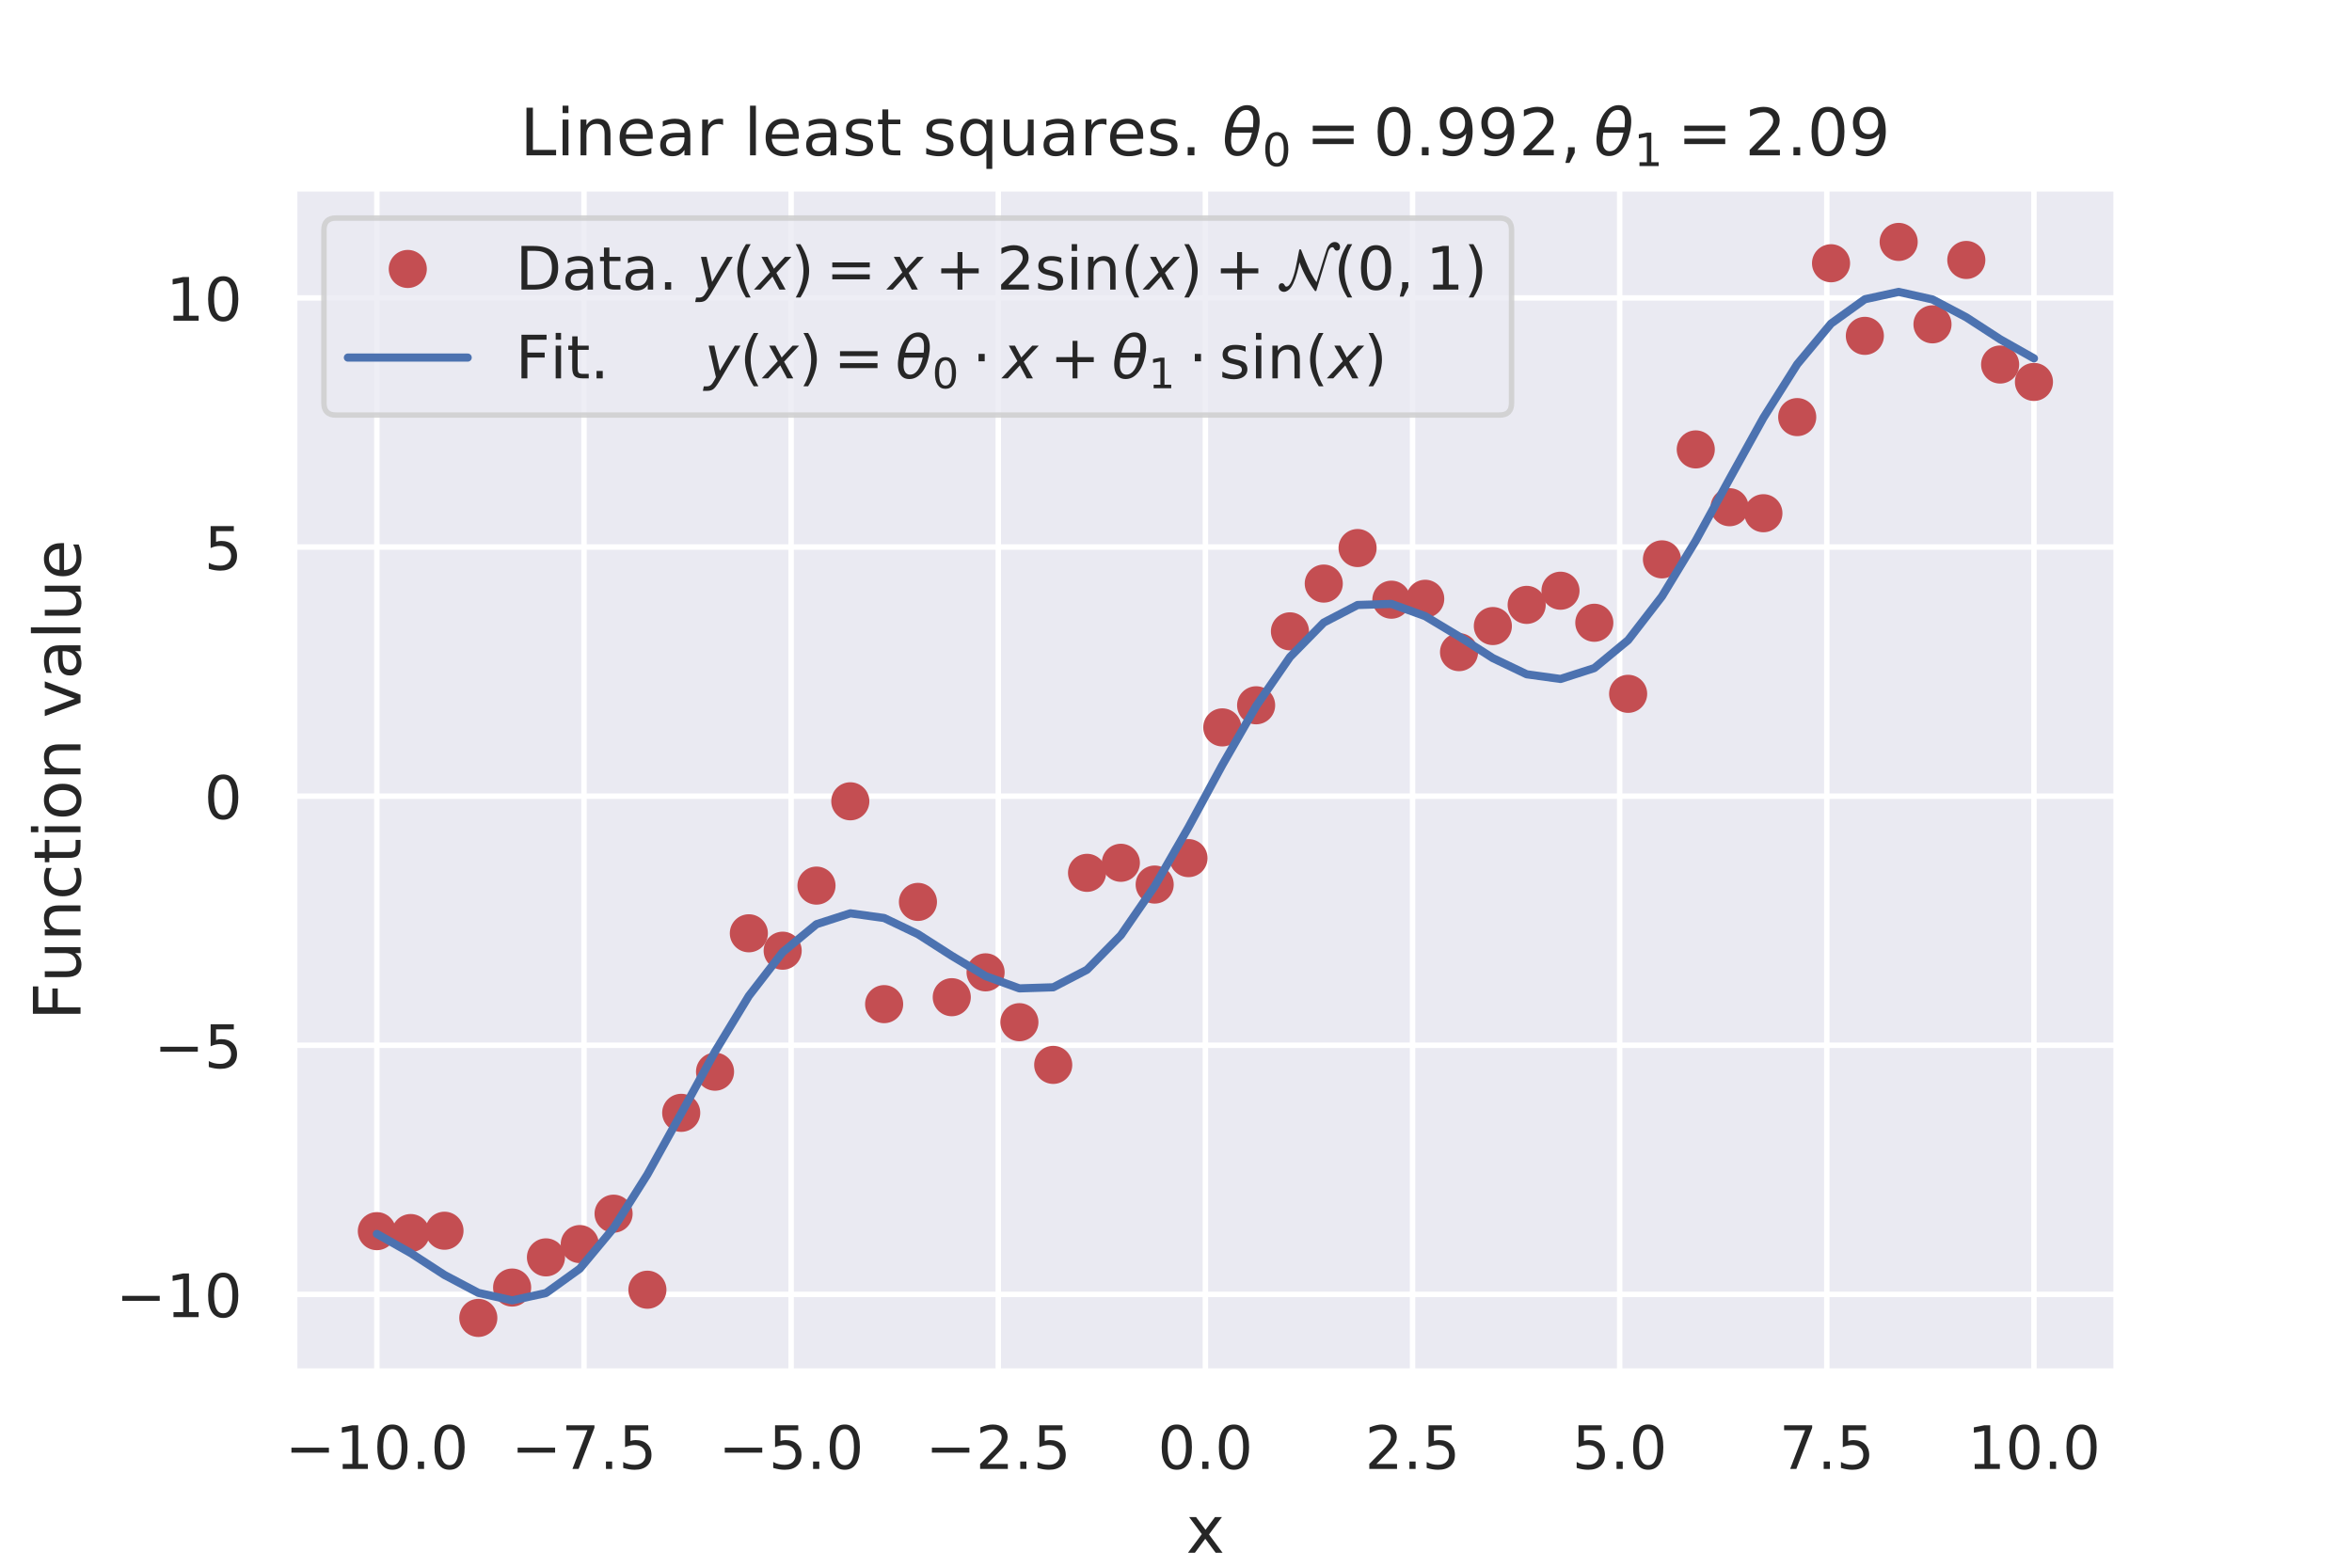 <?xml version="1.0" encoding="utf-8" standalone="no"?>
<!DOCTYPE svg PUBLIC "-//W3C//DTD SVG 1.1//EN"
  "http://www.w3.org/Graphics/SVG/1.1/DTD/svg11.dtd">
<!-- Created with matplotlib (https://matplotlib.org/) -->
<svg height="288pt" version="1.1" viewBox="0 0 432 288" width="432pt" xmlns="http://www.w3.org/2000/svg" xmlns:xlink="http://www.w3.org/1999/xlink">
 <defs>
  <style type="text/css">
*{stroke-linecap:butt;stroke-linejoin:round;}
  </style>
 </defs>
 <g id="figure_1">
  <g id="patch_1">
   <path d="M 0 288 
L 432 288 
L 432 0 
L 0 0 
z
" style="fill:#ffffff;"/>
  </g>
  <g id="axes_1">
   <g id="patch_2">
    <path d="M 54 252 
L 388.8 252 
L 388.8 34.56 
L 54 34.56 
z
" style="fill:#eaeaf2;"/>
   </g>
   <g id="matplotlib.axis_1">
    <g id="xtick_1">
     <g id="line2d_1">
      <path clip-path="url(#pa5b0adf7f6)" d="M 69.218 252 
L 69.218 34.56 
" style="fill:none;stroke:#ffffff;stroke-linecap:round;"/>
     </g>
     <g id="text_1">
      <!-- −10.0 -->
      <defs>
       <path d="M 10.594 35.5 
L 73.188 35.5 
L 73.188 27.203 
L 10.594 27.203 
z
" id="DejaVuSans-8722"/>
       <path d="M 12.406 8.297 
L 28.516 8.297 
L 28.516 63.922 
L 10.984 60.406 
L 10.984 69.391 
L 28.422 72.906 
L 38.281 72.906 
L 38.281 8.297 
L 54.391 8.297 
L 54.391 0 
L 12.406 0 
z
" id="DejaVuSans-49"/>
       <path d="M 31.781 66.406 
Q 24.172 66.406 20.328 58.906 
Q 16.5 51.422 16.5 36.375 
Q 16.5 21.391 20.328 13.891 
Q 24.172 6.391 31.781 6.391 
Q 39.453 6.391 43.281 13.891 
Q 47.125 21.391 47.125 36.375 
Q 47.125 51.422 43.281 58.906 
Q 39.453 66.406 31.781 66.406 
z
M 31.781 74.219 
Q 44.047 74.219 50.516 64.516 
Q 56.984 54.828 56.984 36.375 
Q 56.984 17.969 50.516 8.266 
Q 44.047 -1.422 31.781 -1.422 
Q 19.531 -1.422 13.062 8.266 
Q 6.594 17.969 6.594 36.375 
Q 6.594 54.828 13.062 64.516 
Q 19.531 74.219 31.781 74.219 
z
" id="DejaVuSans-48"/>
       <path d="M 10.688 12.406 
L 21 12.406 
L 21 0 
L 10.688 0 
z
" id="DejaVuSans-46"/>
      </defs>
      <g style="fill:#262626;" transform="translate(52.363 269.858)scale(0.11 -0.11)">
       <use xlink:href="#DejaVuSans-8722"/>
       <use x="83.789" xlink:href="#DejaVuSans-49"/>
       <use x="147.412" xlink:href="#DejaVuSans-48"/>
       <use x="211.035" xlink:href="#DejaVuSans-46"/>
       <use x="242.822" xlink:href="#DejaVuSans-48"/>
      </g>
     </g>
    </g>
    <g id="xtick_2">
     <g id="line2d_2">
      <path clip-path="url(#pa5b0adf7f6)" d="M 107.264 252 
L 107.264 34.56 
" style="fill:none;stroke:#ffffff;stroke-linecap:round;"/>
     </g>
     <g id="text_2">
      <!-- −7.5 -->
      <defs>
       <path d="M 8.203 72.906 
L 55.078 72.906 
L 55.078 68.703 
L 28.609 0 
L 18.312 0 
L 43.219 64.594 
L 8.203 64.594 
z
" id="DejaVuSans-55"/>
       <path d="M 10.797 72.906 
L 49.516 72.906 
L 49.516 64.594 
L 19.828 64.594 
L 19.828 46.734 
Q 21.969 47.469 24.109 47.828 
Q 26.266 48.188 28.422 48.188 
Q 40.625 48.188 47.75 41.5 
Q 54.891 34.812 54.891 23.391 
Q 54.891 11.625 47.562 5.094 
Q 40.234 -1.422 26.906 -1.422 
Q 22.312 -1.422 17.547 -0.641 
Q 12.797 0.141 7.719 1.703 
L 7.719 11.625 
Q 12.109 9.234 16.797 8.062 
Q 21.484 6.891 26.703 6.891 
Q 35.156 6.891 40.078 11.328 
Q 45.016 15.766 45.016 23.391 
Q 45.016 31 40.078 35.438 
Q 35.156 39.891 26.703 39.891 
Q 22.75 39.891 18.812 39.016 
Q 14.891 38.141 10.797 36.281 
z
" id="DejaVuSans-53"/>
      </defs>
      <g style="fill:#262626;" transform="translate(93.908 269.858)scale(0.11 -0.11)">
       <use xlink:href="#DejaVuSans-8722"/>
       <use x="83.789" xlink:href="#DejaVuSans-55"/>
       <use x="147.412" xlink:href="#DejaVuSans-46"/>
       <use x="179.199" xlink:href="#DejaVuSans-53"/>
      </g>
     </g>
    </g>
    <g id="xtick_3">
     <g id="line2d_3">
      <path clip-path="url(#pa5b0adf7f6)" d="M 145.309 252 
L 145.309 34.56 
" style="fill:none;stroke:#ffffff;stroke-linecap:round;"/>
     </g>
     <g id="text_3">
      <!-- −5.0 -->
      <g style="fill:#262626;" transform="translate(131.954 269.858)scale(0.11 -0.11)">
       <use xlink:href="#DejaVuSans-8722"/>
       <use x="83.789" xlink:href="#DejaVuSans-53"/>
       <use x="147.412" xlink:href="#DejaVuSans-46"/>
       <use x="179.199" xlink:href="#DejaVuSans-48"/>
      </g>
     </g>
    </g>
    <g id="xtick_4">
     <g id="line2d_4">
      <path clip-path="url(#pa5b0adf7f6)" d="M 183.355 252 
L 183.355 34.56 
" style="fill:none;stroke:#ffffff;stroke-linecap:round;"/>
     </g>
     <g id="text_4">
      <!-- −2.5 -->
      <defs>
       <path d="M 19.188 8.297 
L 53.609 8.297 
L 53.609 0 
L 7.328 0 
L 7.328 8.297 
Q 12.938 14.109 22.625 23.891 
Q 32.328 33.688 34.812 36.531 
Q 39.547 41.844 41.422 45.531 
Q 43.312 49.219 43.312 52.781 
Q 43.312 58.594 39.234 62.25 
Q 35.156 65.922 28.609 65.922 
Q 23.969 65.922 18.812 64.312 
Q 13.672 62.703 7.812 59.422 
L 7.812 69.391 
Q 13.766 71.781 18.938 73 
Q 24.125 74.219 28.422 74.219 
Q 39.75 74.219 46.484 68.547 
Q 53.219 62.891 53.219 53.422 
Q 53.219 48.922 51.531 44.891 
Q 49.859 40.875 45.406 35.406 
Q 44.188 33.984 37.641 27.219 
Q 31.109 20.453 19.188 8.297 
z
" id="DejaVuSans-50"/>
      </defs>
      <g style="fill:#262626;" transform="translate(169.999 269.858)scale(0.11 -0.11)">
       <use xlink:href="#DejaVuSans-8722"/>
       <use x="83.789" xlink:href="#DejaVuSans-50"/>
       <use x="147.412" xlink:href="#DejaVuSans-46"/>
       <use x="179.199" xlink:href="#DejaVuSans-53"/>
      </g>
     </g>
    </g>
    <g id="xtick_5">
     <g id="line2d_5">
      <path clip-path="url(#pa5b0adf7f6)" d="M 221.4 252 
L 221.4 34.56 
" style="fill:none;stroke:#ffffff;stroke-linecap:round;"/>
     </g>
     <g id="text_5">
      <!-- 0.0 -->
      <g style="fill:#262626;" transform="translate(212.653 269.858)scale(0.11 -0.11)">
       <use xlink:href="#DejaVuSans-48"/>
       <use x="63.623" xlink:href="#DejaVuSans-46"/>
       <use x="95.41" xlink:href="#DejaVuSans-48"/>
      </g>
     </g>
    </g>
    <g id="xtick_6">
     <g id="line2d_6">
      <path clip-path="url(#pa5b0adf7f6)" d="M 259.445 252 
L 259.445 34.56 
" style="fill:none;stroke:#ffffff;stroke-linecap:round;"/>
     </g>
     <g id="text_6">
      <!-- 2.5 -->
      <g style="fill:#262626;" transform="translate(250.699 269.858)scale(0.11 -0.11)">
       <use xlink:href="#DejaVuSans-50"/>
       <use x="63.623" xlink:href="#DejaVuSans-46"/>
       <use x="95.41" xlink:href="#DejaVuSans-53"/>
      </g>
     </g>
    </g>
    <g id="xtick_7">
     <g id="line2d_7">
      <path clip-path="url(#pa5b0adf7f6)" d="M 297.491 252 
L 297.491 34.56 
" style="fill:none;stroke:#ffffff;stroke-linecap:round;"/>
     </g>
     <g id="text_7">
      <!-- 5.0 -->
      <g style="fill:#262626;" transform="translate(288.744 269.858)scale(0.11 -0.11)">
       <use xlink:href="#DejaVuSans-53"/>
       <use x="63.623" xlink:href="#DejaVuSans-46"/>
       <use x="95.41" xlink:href="#DejaVuSans-48"/>
      </g>
     </g>
    </g>
    <g id="xtick_8">
     <g id="line2d_8">
      <path clip-path="url(#pa5b0adf7f6)" d="M 335.536 252 
L 335.536 34.56 
" style="fill:none;stroke:#ffffff;stroke-linecap:round;"/>
     </g>
     <g id="text_8">
      <!-- 7.5 -->
      <g style="fill:#262626;" transform="translate(326.79 269.858)scale(0.11 -0.11)">
       <use xlink:href="#DejaVuSans-55"/>
       <use x="63.623" xlink:href="#DejaVuSans-46"/>
       <use x="95.41" xlink:href="#DejaVuSans-53"/>
      </g>
     </g>
    </g>
    <g id="xtick_9">
     <g id="line2d_9">
      <path clip-path="url(#pa5b0adf7f6)" d="M 373.582 252 
L 373.582 34.56 
" style="fill:none;stroke:#ffffff;stroke-linecap:round;"/>
     </g>
     <g id="text_9">
      <!-- 10.0 -->
      <g style="fill:#262626;" transform="translate(361.336 269.858)scale(0.11 -0.11)">
       <use xlink:href="#DejaVuSans-49"/>
       <use x="63.623" xlink:href="#DejaVuSans-48"/>
       <use x="127.246" xlink:href="#DejaVuSans-46"/>
       <use x="159.033" xlink:href="#DejaVuSans-48"/>
      </g>
     </g>
    </g>
    <g id="text_10">
     <!-- x -->
     <defs>
      <path d="M 54.891 54.688 
L 35.109 28.078 
L 55.906 0 
L 45.312 0 
L 29.391 21.484 
L 13.484 0 
L 2.875 0 
L 24.125 28.609 
L 4.688 54.688 
L 15.281 54.688 
L 29.781 35.203 
L 44.281 54.688 
z
" id="DejaVuSans-120"/>
     </defs>
     <g style="fill:#262626;" transform="translate(217.849 285.264)scale(0.12 -0.12)">
      <use xlink:href="#DejaVuSans-120"/>
     </g>
    </g>
   </g>
   <g id="matplotlib.axis_2">
    <g id="ytick_1">
     <g id="line2d_10">
      <path clip-path="url(#pa5b0adf7f6)" d="M 54 237.789 
L 388.8 237.789 
" style="fill:none;stroke:#ffffff;stroke-linecap:round;"/>
     </g>
     <g id="text_11">
      <!-- −10 -->
      <g style="fill:#262626;" transform="translate(21.285 241.968)scale(0.11 -0.11)">
       <use xlink:href="#DejaVuSans-8722"/>
       <use x="83.789" xlink:href="#DejaVuSans-49"/>
       <use x="147.412" xlink:href="#DejaVuSans-48"/>
      </g>
     </g>
    </g>
    <g id="ytick_2">
     <g id="line2d_11">
      <path clip-path="url(#pa5b0adf7f6)" d="M 54 192.025 
L 388.8 192.025 
" style="fill:none;stroke:#ffffff;stroke-linecap:round;"/>
     </g>
     <g id="text_12">
      <!-- −5 -->
      <g style="fill:#262626;" transform="translate(28.284 196.204)scale(0.11 -0.11)">
       <use xlink:href="#DejaVuSans-8722"/>
       <use x="83.789" xlink:href="#DejaVuSans-53"/>
      </g>
     </g>
    </g>
    <g id="ytick_3">
     <g id="line2d_12">
      <path clip-path="url(#pa5b0adf7f6)" d="M 54 146.26 
L 388.8 146.26 
" style="fill:none;stroke:#ffffff;stroke-linecap:round;"/>
     </g>
     <g id="text_13">
      <!-- 0 -->
      <g style="fill:#262626;" transform="translate(37.501 150.439)scale(0.11 -0.11)">
       <use xlink:href="#DejaVuSans-48"/>
      </g>
     </g>
    </g>
    <g id="ytick_4">
     <g id="line2d_13">
      <path clip-path="url(#pa5b0adf7f6)" d="M 54 100.496 
L 388.8 100.496 
" style="fill:none;stroke:#ffffff;stroke-linecap:round;"/>
     </g>
     <g id="text_14">
      <!-- 5 -->
      <g style="fill:#262626;" transform="translate(37.501 104.675)scale(0.11 -0.11)">
       <use xlink:href="#DejaVuSans-53"/>
      </g>
     </g>
    </g>
    <g id="ytick_5">
     <g id="line2d_14">
      <path clip-path="url(#pa5b0adf7f6)" d="M 54 54.732 
L 388.8 54.732 
" style="fill:none;stroke:#ffffff;stroke-linecap:round;"/>
     </g>
     <g id="text_15">
      <!-- 10 -->
      <g style="fill:#262626;" transform="translate(30.503 58.911)scale(0.11 -0.11)">
       <use xlink:href="#DejaVuSans-49"/>
       <use x="63.623" xlink:href="#DejaVuSans-48"/>
      </g>
     </g>
    </g>
    <g id="text_16">
     <!-- Function value -->
     <defs>
      <path d="M 9.812 72.906 
L 51.703 72.906 
L 51.703 64.594 
L 19.672 64.594 
L 19.672 43.109 
L 48.578 43.109 
L 48.578 34.812 
L 19.672 34.812 
L 19.672 0 
L 9.812 0 
z
" id="DejaVuSans-70"/>
      <path d="M 8.5 21.578 
L 8.5 54.688 
L 17.484 54.688 
L 17.484 21.922 
Q 17.484 14.156 20.5 10.266 
Q 23.531 6.391 29.594 6.391 
Q 36.859 6.391 41.078 11.031 
Q 45.312 15.672 45.312 23.688 
L 45.312 54.688 
L 54.297 54.688 
L 54.297 0 
L 45.312 0 
L 45.312 8.406 
Q 42.047 3.422 37.719 1 
Q 33.406 -1.422 27.688 -1.422 
Q 18.266 -1.422 13.375 4.438 
Q 8.5 10.297 8.5 21.578 
z
M 31.109 56 
z
" id="DejaVuSans-117"/>
      <path d="M 54.891 33.016 
L 54.891 0 
L 45.906 0 
L 45.906 32.719 
Q 45.906 40.484 42.875 44.328 
Q 39.844 48.188 33.797 48.188 
Q 26.516 48.188 22.312 43.547 
Q 18.109 38.922 18.109 30.906 
L 18.109 0 
L 9.078 0 
L 9.078 54.688 
L 18.109 54.688 
L 18.109 46.188 
Q 21.344 51.125 25.703 53.562 
Q 30.078 56 35.797 56 
Q 45.219 56 50.047 50.172 
Q 54.891 44.344 54.891 33.016 
z
" id="DejaVuSans-110"/>
      <path d="M 48.781 52.594 
L 48.781 44.188 
Q 44.969 46.297 41.141 47.344 
Q 37.312 48.391 33.406 48.391 
Q 24.656 48.391 19.812 42.844 
Q 14.984 37.312 14.984 27.297 
Q 14.984 17.281 19.812 11.734 
Q 24.656 6.203 33.406 6.203 
Q 37.312 6.203 41.141 7.25 
Q 44.969 8.297 48.781 10.406 
L 48.781 2.094 
Q 45.016 0.344 40.984 -0.531 
Q 36.969 -1.422 32.422 -1.422 
Q 20.062 -1.422 12.781 6.344 
Q 5.516 14.109 5.516 27.297 
Q 5.516 40.672 12.859 48.328 
Q 20.219 56 33.016 56 
Q 37.156 56 41.109 55.141 
Q 45.062 54.297 48.781 52.594 
z
" id="DejaVuSans-99"/>
      <path d="M 18.312 70.219 
L 18.312 54.688 
L 36.812 54.688 
L 36.812 47.703 
L 18.312 47.703 
L 18.312 18.016 
Q 18.312 11.328 20.141 9.422 
Q 21.969 7.516 27.594 7.516 
L 36.812 7.516 
L 36.812 0 
L 27.594 0 
Q 17.188 0 13.234 3.875 
Q 9.281 7.766 9.281 18.016 
L 9.281 47.703 
L 2.688 47.703 
L 2.688 54.688 
L 9.281 54.688 
L 9.281 70.219 
z
" id="DejaVuSans-116"/>
      <path d="M 9.422 54.688 
L 18.406 54.688 
L 18.406 0 
L 9.422 0 
z
M 9.422 75.984 
L 18.406 75.984 
L 18.406 64.594 
L 9.422 64.594 
z
" id="DejaVuSans-105"/>
      <path d="M 30.609 48.391 
Q 23.391 48.391 19.188 42.75 
Q 14.984 37.109 14.984 27.297 
Q 14.984 17.484 19.156 11.844 
Q 23.344 6.203 30.609 6.203 
Q 37.797 6.203 41.984 11.859 
Q 46.188 17.531 46.188 27.297 
Q 46.188 37.016 41.984 42.703 
Q 37.797 48.391 30.609 48.391 
z
M 30.609 56 
Q 42.328 56 49.016 48.375 
Q 55.719 40.766 55.719 27.297 
Q 55.719 13.875 49.016 6.219 
Q 42.328 -1.422 30.609 -1.422 
Q 18.844 -1.422 12.172 6.219 
Q 5.516 13.875 5.516 27.297 
Q 5.516 40.766 12.172 48.375 
Q 18.844 56 30.609 56 
z
" id="DejaVuSans-111"/>
      <path id="DejaVuSans-32"/>
      <path d="M 2.984 54.688 
L 12.5 54.688 
L 29.594 8.797 
L 46.688 54.688 
L 56.203 54.688 
L 35.688 0 
L 23.484 0 
z
" id="DejaVuSans-118"/>
      <path d="M 34.281 27.484 
Q 23.391 27.484 19.188 25 
Q 14.984 22.516 14.984 16.5 
Q 14.984 11.719 18.141 8.906 
Q 21.297 6.109 26.703 6.109 
Q 34.188 6.109 38.703 11.406 
Q 43.219 16.703 43.219 25.484 
L 43.219 27.484 
z
M 52.203 31.203 
L 52.203 0 
L 43.219 0 
L 43.219 8.297 
Q 40.141 3.328 35.547 0.953 
Q 30.953 -1.422 24.312 -1.422 
Q 15.922 -1.422 10.953 3.297 
Q 6 8.016 6 15.922 
Q 6 25.141 12.172 29.828 
Q 18.359 34.516 30.609 34.516 
L 43.219 34.516 
L 43.219 35.406 
Q 43.219 41.609 39.141 45 
Q 35.062 48.391 27.688 48.391 
Q 23 48.391 18.547 47.266 
Q 14.109 46.141 10.016 43.891 
L 10.016 52.203 
Q 14.938 54.109 19.578 55.047 
Q 24.219 56 28.609 56 
Q 40.484 56 46.344 49.844 
Q 52.203 43.703 52.203 31.203 
z
" id="DejaVuSans-97"/>
      <path d="M 9.422 75.984 
L 18.406 75.984 
L 18.406 0 
L 9.422 0 
z
" id="DejaVuSans-108"/>
      <path d="M 56.203 29.594 
L 56.203 25.203 
L 14.891 25.203 
Q 15.484 15.922 20.484 11.062 
Q 25.484 6.203 34.422 6.203 
Q 39.594 6.203 44.453 7.469 
Q 49.312 8.734 54.109 11.281 
L 54.109 2.781 
Q 49.266 0.734 44.188 -0.344 
Q 39.109 -1.422 33.891 -1.422 
Q 20.797 -1.422 13.156 6.188 
Q 5.516 13.812 5.516 26.812 
Q 5.516 40.234 12.766 48.109 
Q 20.016 56 32.328 56 
Q 43.359 56 49.781 48.891 
Q 56.203 41.797 56.203 29.594 
z
M 47.219 32.234 
Q 47.125 39.594 43.094 43.984 
Q 39.062 48.391 32.422 48.391 
Q 24.906 48.391 20.391 44.141 
Q 15.875 39.891 15.188 32.172 
z
" id="DejaVuSans-101"/>
     </defs>
     <g style="fill:#262626;" transform="translate(14.789 187.419)rotate(-90)scale(0.12 -0.12)">
      <use xlink:href="#DejaVuSans-70"/>
      <use x="57.441" xlink:href="#DejaVuSans-117"/>
      <use x="120.82" xlink:href="#DejaVuSans-110"/>
      <use x="184.199" xlink:href="#DejaVuSans-99"/>
      <use x="239.18" xlink:href="#DejaVuSans-116"/>
      <use x="278.389" xlink:href="#DejaVuSans-105"/>
      <use x="306.172" xlink:href="#DejaVuSans-111"/>
      <use x="367.354" xlink:href="#DejaVuSans-110"/>
      <use x="430.732" xlink:href="#DejaVuSans-32"/>
      <use x="462.52" xlink:href="#DejaVuSans-118"/>
      <use x="521.699" xlink:href="#DejaVuSans-97"/>
      <use x="582.979" xlink:href="#DejaVuSans-108"/>
      <use x="610.762" xlink:href="#DejaVuSans-117"/>
      <use x="674.141" xlink:href="#DejaVuSans-101"/>
     </g>
    </g>
   </g>
   <g id="line2d_15">
    <defs>
     <path d="M 0 3 
C 0.796 3 1.559 2.684 2.121 2.121 
C 2.684 1.559 3 0.796 3 0 
C 3 -0.796 2.684 -1.559 2.121 -2.121 
C 1.559 -2.684 0.796 -3 0 -3 
C -0.796 -3 -1.559 -2.684 -2.121 -2.121 
C -2.684 -1.559 -3 -0.796 -3 0 
C -3 0.796 -2.684 1.559 -2.121 2.121 
C -1.559 2.684 -0.796 3 0 3 
z
" id="m998695419f" style="stroke:#c44e52;"/>
    </defs>
    <g clip-path="url(#pa5b0adf7f6)">
     <use style="fill:#c44e52;stroke:#c44e52;" x="69.218" xlink:href="#m998695419f" y="226.175"/>
     <use style="fill:#c44e52;stroke:#c44e52;" x="75.43" xlink:href="#m998695419f" y="226.526"/>
     <use style="fill:#c44e52;stroke:#c44e52;" x="81.641" xlink:href="#m998695419f" y="226.099"/>
     <use style="fill:#c44e52;stroke:#c44e52;" x="87.853" xlink:href="#m998695419f" y="242.116"/>
     <use style="fill:#c44e52;stroke:#c44e52;" x="94.064" xlink:href="#m998695419f" y="236.535"/>
     <use style="fill:#c44e52;stroke:#c44e52;" x="100.276" xlink:href="#m998695419f" y="230.992"/>
     <use style="fill:#c44e52;stroke:#c44e52;" x="106.487" xlink:href="#m998695419f" y="228.55"/>
     <use style="fill:#c44e52;stroke:#c44e52;" x="112.699" xlink:href="#m998695419f" y="222.967"/>
     <use style="fill:#c44e52;stroke:#c44e52;" x="118.91" xlink:href="#m998695419f" y="236.934"/>
     <use style="fill:#c44e52;stroke:#c44e52;" x="125.122" xlink:href="#m998695419f" y="204.439"/>
     <use style="fill:#c44e52;stroke:#c44e52;" x="131.333" xlink:href="#m998695419f" y="196.88"/>
     <use style="fill:#c44e52;stroke:#c44e52;" x="137.545" xlink:href="#m998695419f" y="171.456"/>
     <use style="fill:#c44e52;stroke:#c44e52;" x="143.756" xlink:href="#m998695419f" y="174.653"/>
     <use style="fill:#c44e52;stroke:#c44e52;" x="149.968" xlink:href="#m998695419f" y="162.697"/>
     <use style="fill:#c44e52;stroke:#c44e52;" x="156.179" xlink:href="#m998695419f" y="147.206"/>
     <use style="fill:#c44e52;stroke:#c44e52;" x="162.391" xlink:href="#m998695419f" y="184.47"/>
     <use style="fill:#c44e52;stroke:#c44e52;" x="168.602" xlink:href="#m998695419f" y="165.69"/>
     <use style="fill:#c44e52;stroke:#c44e52;" x="174.814" xlink:href="#m998695419f" y="183.196"/>
     <use style="fill:#c44e52;stroke:#c44e52;" x="181.025" xlink:href="#m998695419f" y="178.629"/>
     <use style="fill:#c44e52;stroke:#c44e52;" x="187.237" xlink:href="#m998695419f" y="187.786"/>
     <use style="fill:#c44e52;stroke:#c44e52;" x="193.448" xlink:href="#m998695419f" y="195.63"/>
     <use style="fill:#c44e52;stroke:#c44e52;" x="199.66" xlink:href="#m998695419f" y="160.349"/>
     <use style="fill:#c44e52;stroke:#c44e52;" x="205.871" xlink:href="#m998695419f" y="158.504"/>
     <use style="fill:#c44e52;stroke:#c44e52;" x="212.083" xlink:href="#m998695419f" y="162.503"/>
     <use style="fill:#c44e52;stroke:#c44e52;" x="218.294" xlink:href="#m998695419f" y="157.646"/>
     <use style="fill:#c44e52;stroke:#c44e52;" x="224.506" xlink:href="#m998695419f" y="133.629"/>
     <use style="fill:#c44e52;stroke:#c44e52;" x="230.717" xlink:href="#m998695419f" y="129.568"/>
     <use style="fill:#c44e52;stroke:#c44e52;" x="236.929" xlink:href="#m998695419f" y="115.984"/>
     <use style="fill:#c44e52;stroke:#c44e52;" x="243.14" xlink:href="#m998695419f" y="107.21"/>
     <use style="fill:#c44e52;stroke:#c44e52;" x="249.352" xlink:href="#m998695419f" y="100.681"/>
     <use style="fill:#c44e52;stroke:#c44e52;" x="255.563" xlink:href="#m998695419f" y="110.17"/>
     <use style="fill:#c44e52;stroke:#c44e52;" x="261.775" xlink:href="#m998695419f" y="110.004"/>
     <use style="fill:#c44e52;stroke:#c44e52;" x="267.986" xlink:href="#m998695419f" y="119.806"/>
     <use style="fill:#c44e52;stroke:#c44e52;" x="274.198" xlink:href="#m998695419f" y="115.012"/>
     <use style="fill:#c44e52;stroke:#c44e52;" x="280.409" xlink:href="#m998695419f" y="111.123"/>
     <use style="fill:#c44e52;stroke:#c44e52;" x="286.621" xlink:href="#m998695419f" y="108.522"/>
     <use style="fill:#c44e52;stroke:#c44e52;" x="292.832" xlink:href="#m998695419f" y="114.408"/>
     <use style="fill:#c44e52;stroke:#c44e52;" x="299.044" xlink:href="#m998695419f" y="127.463"/>
     <use style="fill:#c44e52;stroke:#c44e52;" x="305.255" xlink:href="#m998695419f" y="102.76"/>
     <use style="fill:#c44e52;stroke:#c44e52;" x="311.467" xlink:href="#m998695419f" y="82.561"/>
     <use style="fill:#c44e52;stroke:#c44e52;" x="317.678" xlink:href="#m998695419f" y="93.182"/>
     <use style="fill:#c44e52;stroke:#c44e52;" x="323.89" xlink:href="#m998695419f" y="94.285"/>
     <use style="fill:#c44e52;stroke:#c44e52;" x="330.101" xlink:href="#m998695419f" y="76.627"/>
     <use style="fill:#c44e52;stroke:#c44e52;" x="336.313" xlink:href="#m998695419f" y="48.363"/>
     <use style="fill:#c44e52;stroke:#c44e52;" x="342.524" xlink:href="#m998695419f" y="61.701"/>
     <use style="fill:#c44e52;stroke:#c44e52;" x="348.736" xlink:href="#m998695419f" y="44.444"/>
     <use style="fill:#c44e52;stroke:#c44e52;" x="354.947" xlink:href="#m998695419f" y="59.583"/>
     <use style="fill:#c44e52;stroke:#c44e52;" x="361.159" xlink:href="#m998695419f" y="47.758"/>
     <use style="fill:#c44e52;stroke:#c44e52;" x="367.37" xlink:href="#m998695419f" y="66.967"/>
     <use style="fill:#c44e52;stroke:#c44e52;" x="373.582" xlink:href="#m998695419f" y="70.165"/>
    </g>
   </g>
   <g id="line2d_16">
    <path clip-path="url(#pa5b0adf7f6)" d="M 69.218 226.682 
L 75.43 230.193 
L 81.641 234.226 
L 87.853 237.51 
L 94.064 238.895 
L 100.276 237.546 
L 106.487 233.074 
L 112.699 225.606 
L 118.91 215.76 
L 125.122 204.544 
L 131.333 193.192 
L 137.545 182.96 
L 143.756 174.92 
L 149.968 169.784 
L 156.179 167.787 
L 162.391 168.648 
L 168.602 171.616 
L 174.814 175.595 
L 181.025 179.323 
L 187.237 181.576 
L 193.448 181.377 
L 199.66 178.149 
L 205.871 171.813 
L 212.083 162.802 
L 218.294 151.986 
L 224.506 140.534 
L 230.717 129.719 
L 236.929 120.707 
L 243.14 114.372 
L 249.352 111.144 
L 255.563 110.944 
L 261.775 113.198 
L 267.986 116.925 
L 274.198 120.904 
L 280.409 123.873 
L 286.621 124.734 
L 292.832 122.737 
L 299.044 117.601 
L 305.255 109.561 
L 311.467 99.329 
L 317.678 87.977 
L 323.89 76.761 
L 330.101 66.914 
L 336.313 59.447 
L 342.524 54.975 
L 348.736 53.626 
L 354.947 55.011 
L 361.159 58.294 
L 367.37 62.327 
L 373.582 65.838 
" style="fill:none;stroke:#4c72b0;stroke-linecap:round;stroke-width:1.5;"/>
   </g>
   <g id="patch_3">
    <path d="M 54 252 
L 54 34.56 
" style="fill:none;stroke:#ffffff;stroke-linecap:square;stroke-linejoin:miter;stroke-width:1.25;"/>
   </g>
   <g id="patch_4">
    <path d="M 388.8 252 
L 388.8 34.56 
" style="fill:none;stroke:#ffffff;stroke-linecap:square;stroke-linejoin:miter;stroke-width:1.25;"/>
   </g>
   <g id="patch_5">
    <path d="M 54 252 
L 388.8 252 
" style="fill:none;stroke:#ffffff;stroke-linecap:square;stroke-linejoin:miter;stroke-width:1.25;"/>
   </g>
   <g id="patch_6">
    <path d="M 54 34.56 
L 388.8 34.56 
" style="fill:none;stroke:#ffffff;stroke-linecap:square;stroke-linejoin:miter;stroke-width:1.25;"/>
   </g>
   <g id="text_17">
    <!-- Linear least squares. $\theta_0 = 0.992, \theta_1 = 2.09$ -->
    <defs>
     <path d="M 9.812 72.906 
L 19.672 72.906 
L 19.672 8.297 
L 55.172 8.297 
L 55.172 0 
L 9.812 0 
z
" id="DejaVuSans-76"/>
     <path d="M 41.109 46.297 
Q 39.594 47.172 37.812 47.578 
Q 36.031 48 33.891 48 
Q 26.266 48 22.188 43.047 
Q 18.109 38.094 18.109 28.812 
L 18.109 0 
L 9.078 0 
L 9.078 54.688 
L 18.109 54.688 
L 18.109 46.188 
Q 20.953 51.172 25.484 53.578 
Q 30.031 56 36.531 56 
Q 37.453 56 38.578 55.875 
Q 39.703 55.766 41.062 55.516 
z
" id="DejaVuSans-114"/>
     <path d="M 44.281 53.078 
L 44.281 44.578 
Q 40.484 46.531 36.375 47.5 
Q 32.281 48.484 27.875 48.484 
Q 21.188 48.484 17.844 46.438 
Q 14.5 44.391 14.5 40.281 
Q 14.5 37.156 16.891 35.375 
Q 19.281 33.594 26.516 31.984 
L 29.594 31.297 
Q 39.156 29.25 43.188 25.516 
Q 47.219 21.781 47.219 15.094 
Q 47.219 7.469 41.188 3.016 
Q 35.156 -1.422 24.609 -1.422 
Q 20.219 -1.422 15.453 -0.562 
Q 10.688 0.297 5.422 2 
L 5.422 11.281 
Q 10.406 8.688 15.234 7.391 
Q 20.062 6.109 24.812 6.109 
Q 31.156 6.109 34.562 8.281 
Q 37.984 10.453 37.984 14.406 
Q 37.984 18.062 35.516 20.016 
Q 33.062 21.969 24.703 23.781 
L 21.578 24.516 
Q 13.234 26.266 9.516 29.906 
Q 5.812 33.547 5.812 39.891 
Q 5.812 47.609 11.281 51.797 
Q 16.75 56 26.812 56 
Q 31.781 56 36.172 55.266 
Q 40.578 54.547 44.281 53.078 
z
" id="DejaVuSans-115"/>
     <path d="M 14.797 27.297 
Q 14.797 17.391 18.875 11.75 
Q 22.953 6.109 30.078 6.109 
Q 37.203 6.109 41.297 11.75 
Q 45.406 17.391 45.406 27.297 
Q 45.406 37.203 41.297 42.844 
Q 37.203 48.484 30.078 48.484 
Q 22.953 48.484 18.875 42.844 
Q 14.797 37.203 14.797 27.297 
z
M 45.406 8.203 
Q 42.578 3.328 38.25 0.953 
Q 33.938 -1.422 27.875 -1.422 
Q 17.969 -1.422 11.734 6.484 
Q 5.516 14.406 5.516 27.297 
Q 5.516 40.188 11.734 48.094 
Q 17.969 56 27.875 56 
Q 33.938 56 38.25 53.625 
Q 42.578 51.266 45.406 46.391 
L 45.406 54.688 
L 54.391 54.688 
L 54.391 -20.797 
L 45.406 -20.797 
z
" id="DejaVuSans-113"/>
     <path d="M 45.516 34.672 
L 14.453 34.672 
Q 12.359 20.062 14.5 13.875 
Q 17.188 6.25 24.469 6.25 
Q 31.781 6.25 37.359 13.922 
Q 42.234 20.656 45.516 34.672 
z
M 47.016 42.969 
Q 48.344 56.844 46.625 61.719 
Q 43.953 69.438 36.766 69.438 
Q 29.297 69.438 23.828 61.812 
Q 19.531 55.672 16.156 42.969 
z
M 38.188 76.766 
Q 49.906 76.766 54.594 66.406 
Q 59.281 56.109 55.719 37.844 
Q 52.203 19.625 43.453 9.281 
Q 34.766 -1.125 23.047 -1.125 
Q 11.281 -1.125 6.641 9.281 
Q 2 19.625 5.516 37.844 
Q 9.078 56.109 17.719 66.406 
Q 26.422 76.766 38.188 76.766 
z
" id="DejaVuSans-Oblique-952"/>
     <path d="M 10.594 45.406 
L 73.188 45.406 
L 73.188 37.203 
L 10.594 37.203 
z
M 10.594 25.484 
L 73.188 25.484 
L 73.188 17.188 
L 10.594 17.188 
z
" id="DejaVuSans-61"/>
     <path d="M 10.984 1.516 
L 10.984 10.5 
Q 14.703 8.734 18.5 7.812 
Q 22.312 6.891 25.984 6.891 
Q 35.75 6.891 40.891 13.453 
Q 46.047 20.016 46.781 33.406 
Q 43.953 29.203 39.594 26.953 
Q 35.25 24.703 29.984 24.703 
Q 19.047 24.703 12.672 31.312 
Q 6.297 37.938 6.297 49.422 
Q 6.297 60.641 12.938 67.422 
Q 19.578 74.219 30.609 74.219 
Q 43.266 74.219 49.922 64.516 
Q 56.594 54.828 56.594 36.375 
Q 56.594 19.141 48.406 8.859 
Q 40.234 -1.422 26.422 -1.422 
Q 22.703 -1.422 18.891 -0.688 
Q 15.094 0.047 10.984 1.516 
z
M 30.609 32.422 
Q 37.25 32.422 41.125 36.953 
Q 45.016 41.5 45.016 49.422 
Q 45.016 57.281 41.125 61.844 
Q 37.25 66.406 30.609 66.406 
Q 23.969 66.406 20.094 61.844 
Q 16.219 57.281 16.219 49.422 
Q 16.219 41.5 20.094 36.953 
Q 23.969 32.422 30.609 32.422 
z
" id="DejaVuSans-57"/>
     <path d="M 11.719 12.406 
L 22.016 12.406 
L 22.016 4 
L 14.016 -11.625 
L 7.719 -11.625 
L 11.719 4 
z
" id="DejaVuSans-44"/>
    </defs>
    <g style="fill:#262626;" transform="translate(95.52 28.56)scale(0.12 -0.12)">
     <use transform="translate(0 0.234)" xlink:href="#DejaVuSans-76"/>
     <use transform="translate(55.713 0.234)" xlink:href="#DejaVuSans-105"/>
     <use transform="translate(83.496 0.234)" xlink:href="#DejaVuSans-110"/>
     <use transform="translate(146.875 0.234)" xlink:href="#DejaVuSans-101"/>
     <use transform="translate(208.398 0.234)" xlink:href="#DejaVuSans-97"/>
     <use transform="translate(269.678 0.234)" xlink:href="#DejaVuSans-114"/>
     <use transform="translate(310.791 0.234)" xlink:href="#DejaVuSans-32"/>
     <use transform="translate(342.578 0.234)" xlink:href="#DejaVuSans-108"/>
     <use transform="translate(370.361 0.234)" xlink:href="#DejaVuSans-101"/>
     <use transform="translate(431.885 0.234)" xlink:href="#DejaVuSans-97"/>
     <use transform="translate(493.164 0.234)" xlink:href="#DejaVuSans-115"/>
     <use transform="translate(545.264 0.234)" xlink:href="#DejaVuSans-116"/>
     <use transform="translate(584.473 0.234)" xlink:href="#DejaVuSans-32"/>
     <use transform="translate(616.26 0.234)" xlink:href="#DejaVuSans-115"/>
     <use transform="translate(668.359 0.234)" xlink:href="#DejaVuSans-113"/>
     <use transform="translate(731.836 0.234)" xlink:href="#DejaVuSans-117"/>
     <use transform="translate(795.215 0.234)" xlink:href="#DejaVuSans-97"/>
     <use transform="translate(856.494 0.234)" xlink:href="#DejaVuSans-114"/>
     <use transform="translate(897.607 0.234)" xlink:href="#DejaVuSans-101"/>
     <use transform="translate(959.131 0.234)" xlink:href="#DejaVuSans-115"/>
     <use transform="translate(1011.23 0.234)" xlink:href="#DejaVuSans-46"/>
     <use transform="translate(1043.018 0.234)" xlink:href="#DejaVuSans-32"/>
     <use transform="translate(1074.805 0.234)" xlink:href="#DejaVuSans-Oblique-952"/>
     <use transform="translate(1135.986 -16.172)scale(0.7)" xlink:href="#DejaVuSans-48"/>
     <use transform="translate(1202.739 0.234)" xlink:href="#DejaVuSans-61"/>
     <use transform="translate(1306.011 0.234)" xlink:href="#DejaVuSans-48"/>
     <use transform="translate(1369.634 0.234)" xlink:href="#DejaVuSans-46"/>
     <use transform="translate(1401.421 0.234)" xlink:href="#DejaVuSans-57"/>
     <use transform="translate(1465.044 0.234)" xlink:href="#DejaVuSans-57"/>
     <use transform="translate(1528.651 0.234)" xlink:href="#DejaVuSans-50"/>
     <use transform="translate(1592.274 0.234)" xlink:href="#DejaVuSans-44"/>
     <use transform="translate(1643.544 0.234)" xlink:href="#DejaVuSans-Oblique-952"/>
     <use transform="translate(1704.726 -16.172)scale(0.7)" xlink:href="#DejaVuSans-49"/>
     <use transform="translate(1771.479 0.234)" xlink:href="#DejaVuSans-61"/>
     <use transform="translate(1874.75 0.234)" xlink:href="#DejaVuSans-50"/>
     <use transform="translate(1938.373 0.234)" xlink:href="#DejaVuSans-46"/>
     <use transform="translate(1970.16 0.234)" xlink:href="#DejaVuSans-48"/>
     <use transform="translate(2033.783 0.234)" xlink:href="#DejaVuSans-57"/>
    </g>
   </g>
   <g id="legend_1">
    <g id="patch_7">
     <path d="M 61.7 76.25 
L 275.43 76.25 
Q 277.63 76.25 277.63 74.05 
L 277.63 42.26 
Q 277.63 40.06 275.43 40.06 
L 61.7 40.06 
Q 59.5 40.06 59.5 42.26 
L 59.5 74.05 
Q 59.5 76.25 61.7 76.25 
z
" style="fill:#eaeaf2;opacity:0.8;stroke:#cccccc;stroke-linejoin:miter;"/>
    </g>
    <g id="line2d_17"/>
    <g id="line2d_18">
     <g>
      <use style="fill:#c44e52;stroke:#c44e52;" x="74.9" xlink:href="#m998695419f" y="49.41"/>
     </g>
    </g>
    <g id="text_18">
     <!-- Data. $y(x) =  x + 2\sin (x) +  \mathcal{N}(0,1)$ -->
     <defs>
      <path d="M 19.672 64.797 
L 19.672 8.109 
L 31.594 8.109 
Q 46.688 8.109 53.688 14.938 
Q 60.688 21.781 60.688 36.531 
Q 60.688 51.172 53.688 57.984 
Q 46.688 64.797 31.594 64.797 
z
M 9.812 72.906 
L 30.078 72.906 
Q 51.266 72.906 61.172 64.094 
Q 71.094 55.281 71.094 36.531 
Q 71.094 17.672 61.125 8.828 
Q 51.172 0 30.078 0 
L 9.812 0 
z
" id="DejaVuSans-68"/>
      <path d="M 24.812 -5.078 
Q 18.562 -15.578 14.625 -18.188 
Q 10.688 -20.797 4.594 -20.797 
L -2.484 -20.797 
L -0.984 -13.281 
L 4.203 -13.281 
Q 7.953 -13.281 10.594 -11.234 
Q 13.234 -9.188 16.5 -3.219 
L 19.281 2 
L 7.172 54.688 
L 16.703 54.688 
L 25.781 12.797 
L 50.875 54.688 
L 60.297 54.688 
z
" id="DejaVuSans-Oblique-121"/>
      <path d="M 31 75.875 
Q 24.469 64.656 21.281 53.656 
Q 18.109 42.672 18.109 31.391 
Q 18.109 20.125 21.312 9.062 
Q 24.516 -2 31 -13.188 
L 23.188 -13.188 
Q 15.875 -1.703 12.234 9.375 
Q 8.594 20.453 8.594 31.391 
Q 8.594 42.281 12.203 53.312 
Q 15.828 64.359 23.188 75.875 
z
" id="DejaVuSans-40"/>
      <path d="M 60.016 54.688 
L 34.906 27.875 
L 50.297 0 
L 39.984 0 
L 28.422 21.688 
L 8.297 0 
L -2.594 0 
L 24.312 28.812 
L 10.016 54.688 
L 20.312 54.688 
L 30.812 34.906 
L 49.125 54.688 
z
" id="DejaVuSans-Oblique-120"/>
      <path d="M 8.016 75.875 
L 15.828 75.875 
Q 23.141 64.359 26.781 53.312 
Q 30.422 42.281 30.422 31.391 
Q 30.422 20.453 26.781 9.375 
Q 23.141 -1.703 15.828 -13.188 
L 8.016 -13.188 
Q 14.5 -2 17.703 9.062 
Q 20.906 20.125 20.906 31.391 
Q 20.906 42.672 17.703 53.656 
Q 14.5 64.656 8.016 75.875 
z
" id="DejaVuSans-41"/>
      <path d="M 46 62.703 
L 46 35.5 
L 73.188 35.5 
L 73.188 27.203 
L 46 27.203 
L 46 0 
L 37.797 0 
L 37.797 27.203 
L 10.594 27.203 
L 10.594 35.5 
L 37.797 35.5 
L 37.797 62.703 
z
" id="DejaVuSans-43"/>
      <path d="M 67.094 12.5 
L 67.203 12.5 
Q 82.703 63.594 84.5 68.406 
Q 85.5 70.906 86.297 72.094 
Q 91.094 79.5 97.703 79.5 
Q 101.406 79.5 103.906 77.047 
Q 106.406 74.594 106.406 71.094 
Q 106.406 68.406 105 66.75 
Q 103.594 65.094 101.094 65.094 
Q 99.5 65.094 98.391 66 
Q 97.297 66.906 96.844 67.953 
Q 96.406 69 95.594 69.891 
Q 94.797 70.797 93.797 70.797 
Q 92.797 70.797 91.891 70.438 
Q 91 70.094 90.391 69.641 
Q 89.797 69.203 89.141 68.297 
Q 88.5 67.406 88.094 66.797 
Q 87.703 66.203 87.25 65.047 
Q 86.797 63.906 86.641 63.406 
Q 86.5 62.906 86.094 61.75 
Q 85.703 60.594 85.703 60.406 
L 66.594 -2.406 
L 64.594 -2.406 
Q 48.094 20 38.797 45.203 
L 38.594 45.203 
Q 37.594 40.297 36.844 36.891 
Q 36.094 33.5 34.594 28 
Q 33.094 22.5 31.688 18.594 
Q 30.297 14.703 28.188 10.203 
Q 26.094 5.703 23.891 2.891 
Q 21.703 0.094 18.797 -1.797 
Q 15.906 -3.703 12.703 -3.703 
Q 9 -3.703 6.5 -1.25 
Q 4 1.203 4 4.703 
Q 4 7.406 5.391 9.047 
Q 6.797 10.703 9.297 10.703 
Q 10.906 10.703 12 9.797 
Q 13.094 8.906 13.547 7.844 
Q 14 6.797 14.797 5.891 
Q 15.594 5 16.594 5 
Q 19.094 5 21.391 7.5 
Q 23.703 10 25.594 14.5 
Q 27.5 19 29.094 24.094 
Q 30.703 29.203 32.141 35.75 
Q 33.594 42.297 34.594 47.391 
Q 35.594 52.5 36.688 58.453 
Q 37.797 64.406 38.406 67.094 
L 41.094 67.094 
Q 41.906 65.094 44.906 57.5 
Q 47.906 49.906 49.094 47 
Q 50.297 44.094 53 37.844 
Q 55.703 31.594 57.547 28.094 
Q 59.406 24.594 62 20.188 
Q 64.594 15.797 67.094 12.5 
z
" id="STIXNonUnicode-Italic-57914"/>
     </defs>
     <g style="fill:#262626;" transform="translate(94.7 53.26)scale(0.11 -0.11)">
      <use transform="translate(0 0.5)" xlink:href="#DejaVuSans-68"/>
      <use transform="translate(77.002 0.5)" xlink:href="#DejaVuSans-97"/>
      <use transform="translate(138.281 0.5)" xlink:href="#DejaVuSans-116"/>
      <use transform="translate(177.49 0.5)" xlink:href="#DejaVuSans-97"/>
      <use transform="translate(238.77 0.5)" xlink:href="#DejaVuSans-46"/>
      <use transform="translate(270.557 0.5)" xlink:href="#DejaVuSans-32"/>
      <use transform="translate(302.344 0.5)" xlink:href="#DejaVuSans-Oblique-121"/>
      <use transform="translate(361.523 0.5)" xlink:href="#DejaVuSans-40"/>
      <use transform="translate(400.537 0.5)" xlink:href="#DejaVuSans-Oblique-120"/>
      <use transform="translate(459.717 0.5)" xlink:href="#DejaVuSans-41"/>
      <use transform="translate(518.213 0.5)" xlink:href="#DejaVuSans-61"/>
      <use transform="translate(621.484 0.5)" xlink:href="#DejaVuSans-Oblique-120"/>
      <use transform="translate(700.146 0.5)" xlink:href="#DejaVuSans-43"/>
      <use transform="translate(803.418 0.5)" xlink:href="#DejaVuSans-50"/>
      <use transform="translate(867.041 0.5)" xlink:href="#DejaVuSans-115"/>
      <use transform="translate(919.141 0.5)" xlink:href="#DejaVuSans-105"/>
      <use transform="translate(946.924 0.5)" xlink:href="#DejaVuSans-110"/>
      <use transform="translate(1010.303 0.5)" xlink:href="#DejaVuSans-40"/>
      <use transform="translate(1049.316 0.5)" xlink:href="#DejaVuSans-Oblique-120"/>
      <use transform="translate(1108.496 0.5)" xlink:href="#DejaVuSans-41"/>
      <use transform="translate(1166.992 0.5)" xlink:href="#DejaVuSans-43"/>
      <use transform="translate(1270.264 0.5)" xlink:href="#STIXNonUnicode-Italic-57914"/>
      <use transform="translate(1365.964 0.5)" xlink:href="#DejaVuSans-40"/>
      <use transform="translate(1404.977 0.5)" xlink:href="#DejaVuSans-48"/>
      <use transform="translate(1468.6 0.5)" xlink:href="#DejaVuSans-44"/>
      <use transform="translate(1519.87 0.5)" xlink:href="#DejaVuSans-49"/>
      <use transform="translate(1583.493 0.5)" xlink:href="#DejaVuSans-41"/>
     </g>
    </g>
    <g id="line2d_19">
     <path d="M 63.9 65.69 
L 85.9 65.69 
" style="fill:none;stroke:#4c72b0;stroke-linecap:round;stroke-width:1.5;"/>
    </g>
    <g id="line2d_20"/>
    <g id="text_19">
     <!-- Fit.     $y(x) = \theta_0 \cdot x + \theta_1 \cdot \sin (x)$ -->
     <defs>
      <path d="M 10.688 40.922 
L 21 40.922 
L 21 28.516 
L 10.688 28.516 
z
" id="DejaVuSans-8901"/>
     </defs>
     <g style="fill:#262626;" transform="translate(94.7 69.54)scale(0.11 -0.11)">
      <use transform="translate(0 0.234)" xlink:href="#DejaVuSans-70"/>
      <use transform="translate(57.52 0.234)" xlink:href="#DejaVuSans-105"/>
      <use transform="translate(85.303 0.234)" xlink:href="#DejaVuSans-116"/>
      <use transform="translate(124.512 0.234)" xlink:href="#DejaVuSans-46"/>
      <use transform="translate(156.299 0.234)" xlink:href="#DejaVuSans-32"/>
      <use transform="translate(188.086 0.234)" xlink:href="#DejaVuSans-32"/>
      <use transform="translate(219.873 0.234)" xlink:href="#DejaVuSans-32"/>
      <use transform="translate(251.66 0.234)" xlink:href="#DejaVuSans-32"/>
      <use transform="translate(283.447 0.234)" xlink:href="#DejaVuSans-32"/>
      <use transform="translate(315.234 0.234)" xlink:href="#DejaVuSans-Oblique-121"/>
      <use transform="translate(374.414 0.234)" xlink:href="#DejaVuSans-40"/>
      <use transform="translate(413.428 0.234)" xlink:href="#DejaVuSans-Oblique-120"/>
      <use transform="translate(472.607 0.234)" xlink:href="#DejaVuSans-41"/>
      <use transform="translate(531.104 0.234)" xlink:href="#DejaVuSans-61"/>
      <use transform="translate(634.375 0.234)" xlink:href="#DejaVuSans-Oblique-952"/>
      <use transform="translate(695.557 -16.172)scale(0.7)" xlink:href="#DejaVuSans-48"/>
      <use transform="translate(762.31 0.234)" xlink:href="#DejaVuSans-8901"/>
      <use transform="translate(813.579 0.234)" xlink:href="#DejaVuSans-Oblique-120"/>
      <use transform="translate(892.241 0.234)" xlink:href="#DejaVuSans-43"/>
      <use transform="translate(995.513 0.234)" xlink:href="#DejaVuSans-Oblique-952"/>
      <use transform="translate(1056.694 -16.172)scale(0.7)" xlink:href="#DejaVuSans-49"/>
      <use transform="translate(1123.447 0.234)" xlink:href="#DejaVuSans-8901"/>
      <use transform="translate(1174.717 0.234)" xlink:href="#DejaVuSans-115"/>
      <use transform="translate(1226.816 0.234)" xlink:href="#DejaVuSans-105"/>
      <use transform="translate(1254.6 0.234)" xlink:href="#DejaVuSans-110"/>
      <use transform="translate(1317.979 0.234)" xlink:href="#DejaVuSans-40"/>
      <use transform="translate(1356.992 0.234)" xlink:href="#DejaVuSans-Oblique-120"/>
      <use transform="translate(1416.172 0.234)" xlink:href="#DejaVuSans-41"/>
     </g>
    </g>
   </g>
  </g>
 </g>
 <defs>
  <clipPath id="pa5b0adf7f6">
   <rect height="217.44" width="334.8" x="54" y="34.56"/>
  </clipPath>
 </defs>
</svg>

